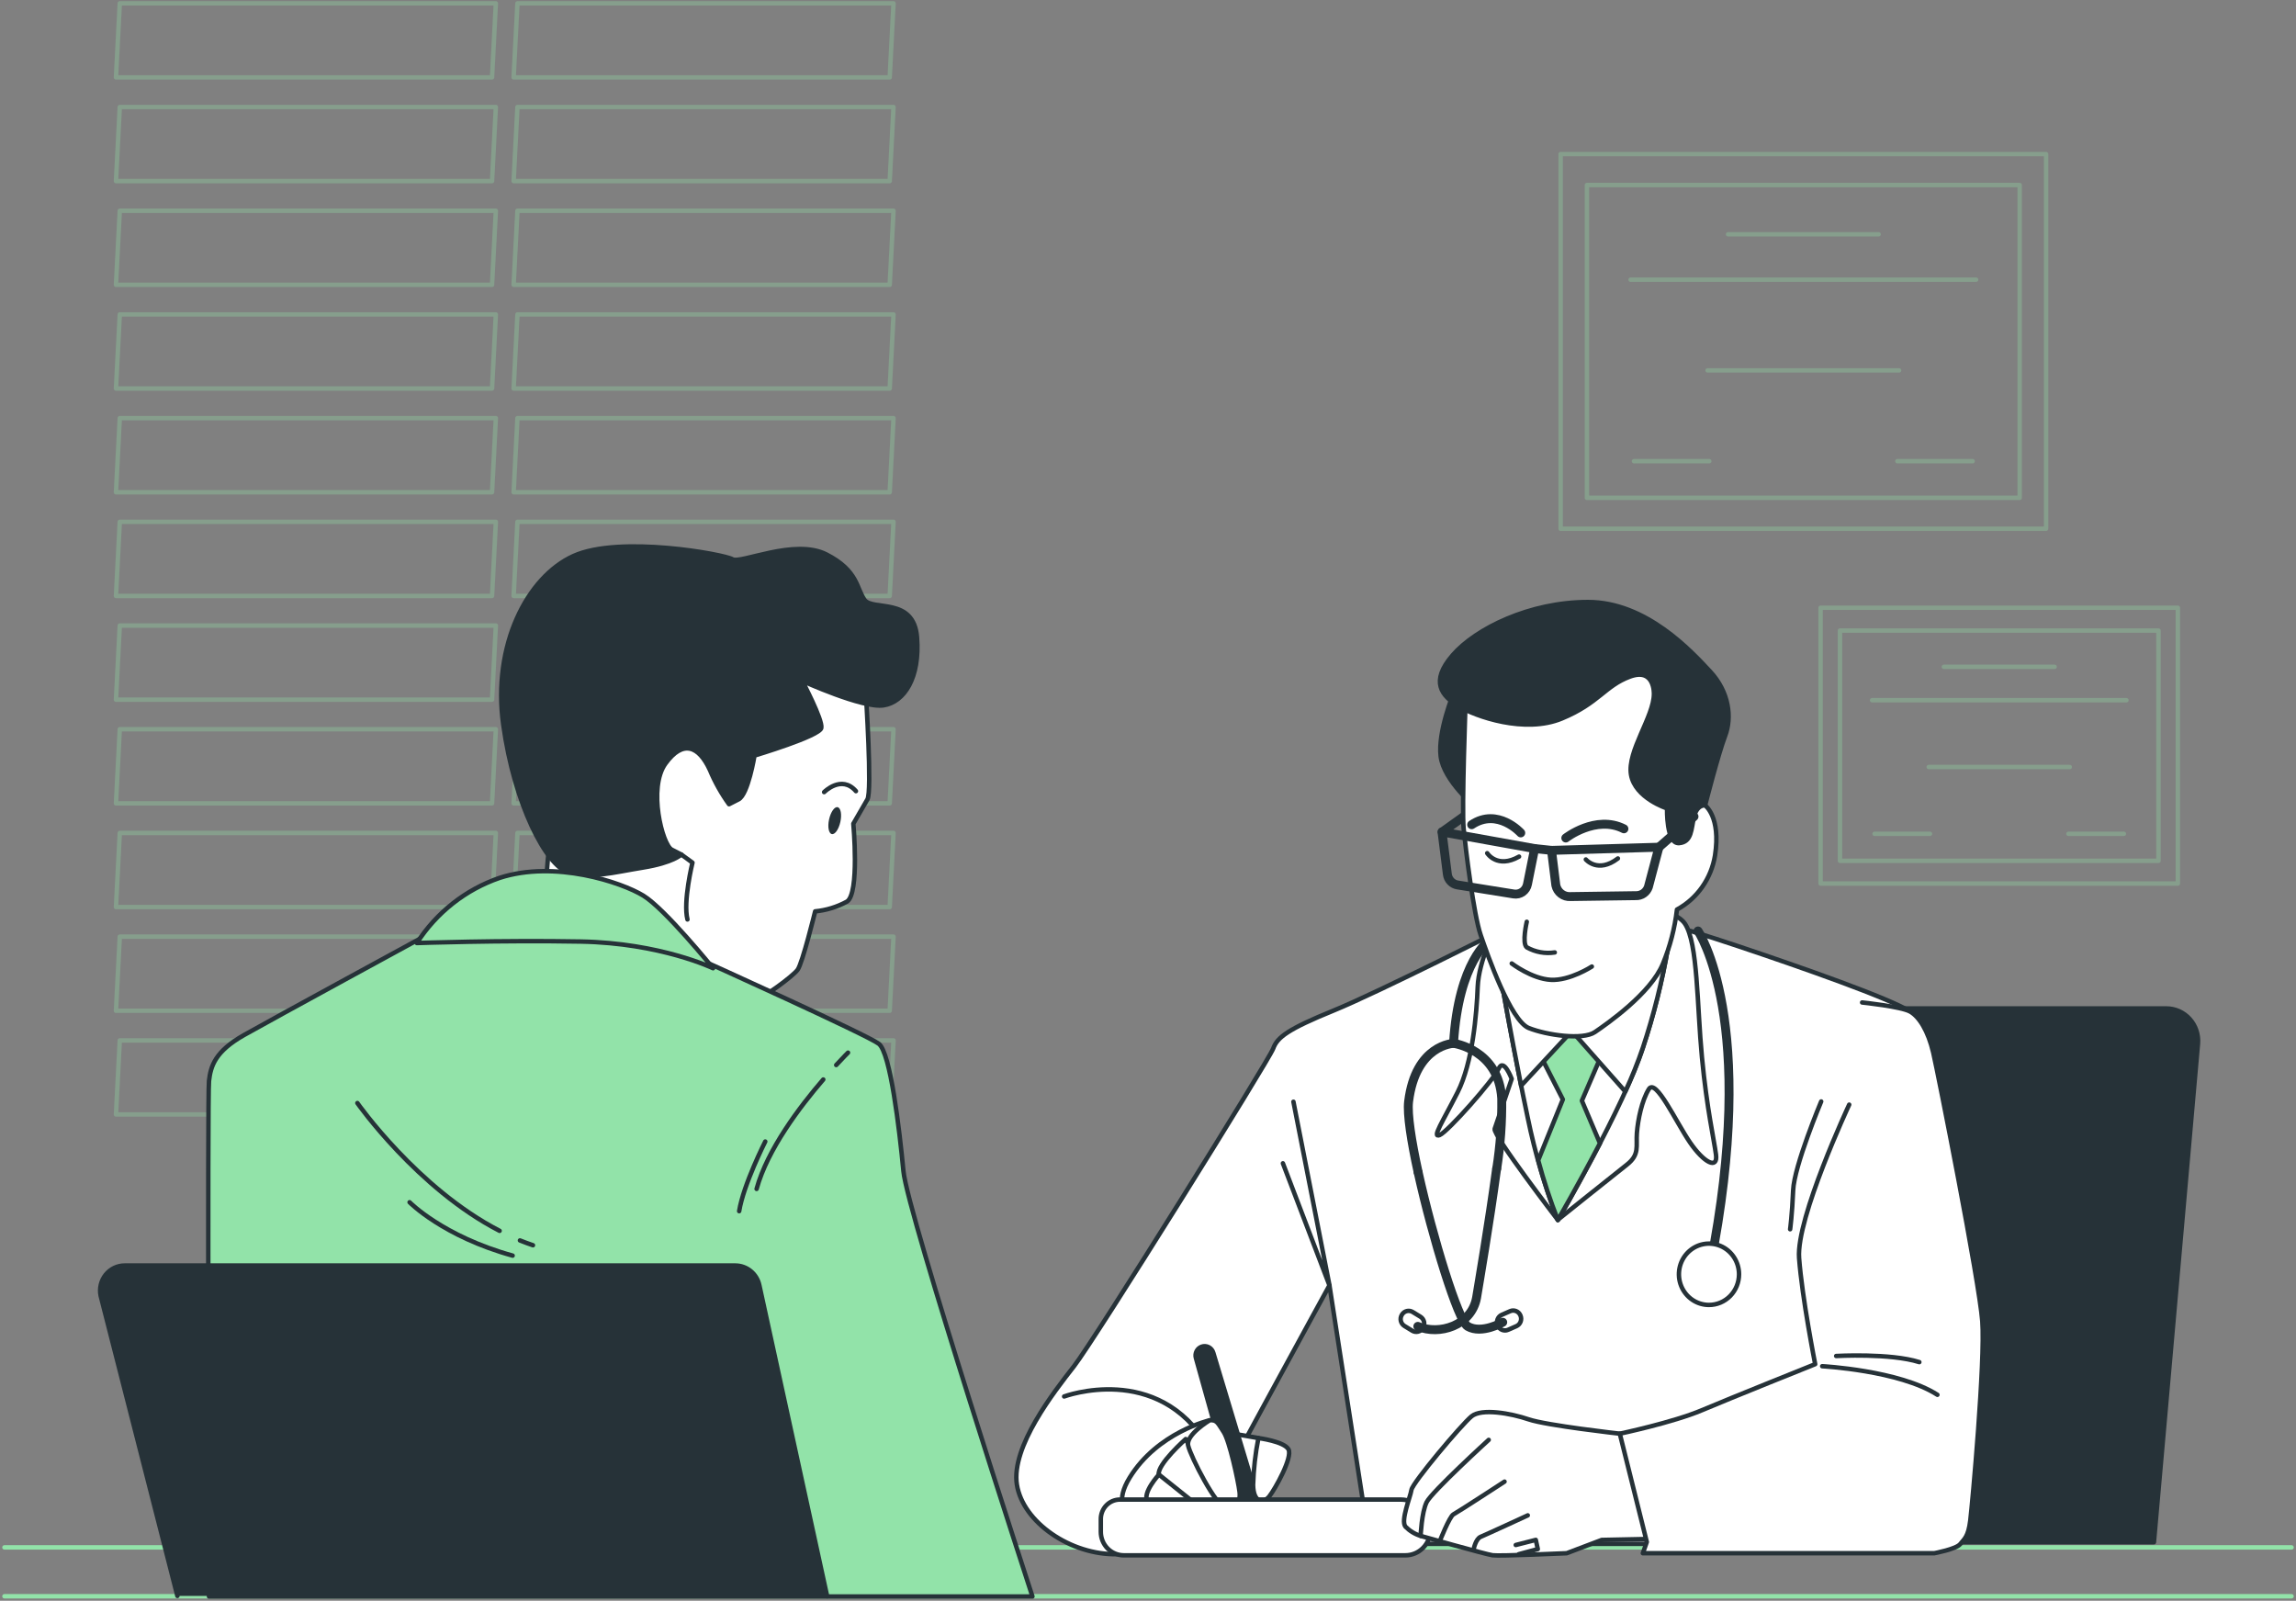 <svg width="515" height="359" viewBox="0 0 515 359" fill="none" xmlns="http://www.w3.org/2000/svg">
<rect x="0" y="0" width="515" height="359" fill="#808080" stroke="none"/>
<g opacity="0.3">
<path d="M110.367 17.358H26.013L26.867 0.75H111.221L110.367 17.358Z" stroke="#92E3A9" stroke-linecap="round" stroke-linejoin="round"/>
<path d="M110.367 40.615H26.013L26.867 24.006H111.221L110.367 40.615Z" stroke="#92E3A9" stroke-linecap="round" stroke-linejoin="round"/>
<path d="M110.367 63.873H26.013L26.867 47.264H111.221L110.367 63.873Z" stroke="#92E3A9" stroke-linecap="round" stroke-linejoin="round"/>
<path d="M110.367 87.129H26.013L26.867 70.52H111.221L110.367 87.129Z" stroke="#92E3A9" stroke-linecap="round" stroke-linejoin="round"/>
<path d="M110.367 110.398H26.013L26.867 93.777H111.221L110.367 110.398Z" stroke="#92E3A9" stroke-linecap="round" stroke-linejoin="round"/>
<path d="M110.367 133.655H26.013L26.867 117.035H111.221L110.367 133.655Z" stroke="#92E3A9" stroke-linecap="round" stroke-linejoin="round"/>
<path d="M110.367 156.912H26.013L26.867 140.292H111.221L110.367 156.912Z" stroke="#92E3A9" stroke-linecap="round" stroke-linejoin="round"/>
<path d="M110.367 180.169H26.013L26.867 163.548H111.221L110.367 180.169Z" stroke="#92E3A9" stroke-linecap="round" stroke-linejoin="round"/>
<path d="M110.367 203.426H26.013L26.867 186.806H111.221L110.367 203.426Z" stroke="#92E3A9" stroke-linecap="round" stroke-linejoin="round"/>
<path d="M110.367 226.683H26.013L26.867 210.062H111.221L110.367 226.683Z" stroke="#92E3A9" stroke-linecap="round" stroke-linejoin="round"/>
<path d="M110.367 249.94H26.013L26.867 233.331H111.221L110.367 249.94Z" stroke="#92E3A9" stroke-linecap="round" stroke-linejoin="round"/>
<path d="M199.564 17.358H115.21L116.064 0.75H200.418L199.564 17.358Z" stroke="#92E3A9" stroke-linecap="round" stroke-linejoin="round"/>
<path d="M199.564 40.615H115.21L116.064 24.006H200.418L199.564 40.615Z" stroke="#92E3A9" stroke-linecap="round" stroke-linejoin="round"/>
<path d="M199.564 63.873H115.21L116.064 47.264H200.418L199.564 63.873Z" stroke="#92E3A9" stroke-linecap="round" stroke-linejoin="round"/>
<path d="M199.564 87.129H115.21L116.064 70.52H200.418L199.564 87.129Z" stroke="#92E3A9" stroke-linecap="round" stroke-linejoin="round"/>
<path d="M199.564 110.398H115.21L116.064 93.777H200.418L199.564 110.398Z" stroke="#92E3A9" stroke-linecap="round" stroke-linejoin="round"/>
<path d="M199.564 133.655H115.21L116.064 117.035H200.418L199.564 133.655Z" stroke="#92E3A9" stroke-linecap="round" stroke-linejoin="round"/>
<path d="M199.564 156.912H115.21L116.064 140.292H200.418L199.564 156.912Z" stroke="#92E3A9" stroke-linecap="round" stroke-linejoin="round"/>
<path d="M199.564 180.169H115.21L116.064 163.548H200.418L199.564 180.169Z" stroke="#92E3A9" stroke-linecap="round" stroke-linejoin="round"/>
<path d="M199.564 203.426H115.21L116.064 186.806H200.418L199.564 203.426Z" stroke="#92E3A9" stroke-linecap="round" stroke-linejoin="round"/>
<path d="M199.564 226.683H115.21L116.064 210.062H200.418L199.564 226.683Z" stroke="#92E3A9" stroke-linecap="round" stroke-linejoin="round"/>
<path d="M199.564 249.94H115.21L116.064 233.331H200.418L199.564 249.94Z" stroke="#92E3A9" stroke-linecap="round" stroke-linejoin="round"/>
</g>
<g opacity="0.3">
<path d="M458.94 34.552H350.057V118.582H458.94V34.552Z" stroke="#92E3A9" stroke-linecap="round" stroke-linejoin="round"/>
<path d="M453.019 41.498H355.956V111.647H453.019V41.498Z" stroke="#92E3A9" stroke-linecap="round" stroke-linejoin="round"/>
<path d="M387.61 52.547H421.376" stroke="#92E3A9" stroke-linecap="round" stroke-linejoin="round"/>
<path d="M365.743 62.726H443.243" stroke="#92E3A9" stroke-linecap="round" stroke-linejoin="round"/>
<path d="M383.014 83.072H425.972" stroke="#92E3A9" stroke-linecap="round" stroke-linejoin="round"/>
<path d="M366.507 103.429H383.396" stroke="#92E3A9" stroke-linecap="round" stroke-linejoin="round"/>
<path d="M425.59 103.429H442.467" stroke="#92E3A9" stroke-linecap="round" stroke-linejoin="round"/>
</g>
<g opacity="0.3">
<path d="M488.504 136.303H408.364V198.153H488.504V136.303Z" stroke="#92E3A9" stroke-linecap="round" stroke-linejoin="round"/>
<path d="M484.155 141.415H412.712V193.053H484.155V141.415Z" stroke="#92E3A9" stroke-linecap="round" stroke-linejoin="round"/>
<path d="M436.017 149.553H460.862" stroke="#92E3A9" stroke-linecap="round" stroke-linejoin="round"/>
<path d="M419.915 157.038H476.964" stroke="#92E3A9" stroke-linecap="round" stroke-linejoin="round"/>
<path d="M432.624 172.019H464.255" stroke="#92E3A9" stroke-linecap="round" stroke-linejoin="round"/>
<path d="M420.477 187H432.905" stroke="#92E3A9" stroke-linecap="round" stroke-linejoin="round"/>
<path d="M463.963 187H476.391" stroke="#92E3A9" stroke-linecap="round" stroke-linejoin="round"/>
</g>
<path d="M514 347.037H1" stroke="#92E3A9" stroke-linecap="round" stroke-linejoin="round"/>
<path d="M514 357.995H1" stroke="#92E3A9" stroke-linecap="round" stroke-linejoin="round"/>
<path d="M485.897 226.167H377.126C375.41 226.165 373.75 226.795 372.452 227.94C371.154 229.086 370.304 230.67 370.058 232.402L353.787 345.879H483.133L493.01 234.076C493.096 233.07 492.975 232.058 492.657 231.102C492.338 230.146 491.828 229.269 491.159 228.525C490.49 227.781 489.677 227.188 488.771 226.782C487.865 226.376 486.887 226.166 485.897 226.167Z" fill="#263238" stroke="#263238" stroke-linecap="round" stroke-linejoin="round"/>
<path d="M338.607 207.644C338.607 207.644 309.178 222.545 299.076 226.66C288.974 230.775 286.491 232.62 285.592 235.142C284.693 237.664 245.387 300.672 240.903 306.403C236.42 312.134 226.745 324.502 228.094 332.973C229.442 341.443 240.229 348.791 250.567 348.561C260.905 348.332 267.422 346.269 268.546 343.289C269.669 340.309 298.199 288.27 298.199 288.27L307.189 346.235H421.972C421.972 346.235 430.961 266.961 430.961 255.27C430.961 243.578 433.208 229.835 428.489 226.855C423.769 223.875 404.229 217.009 389.846 212.195C375.463 207.38 370.979 206.463 367.62 206.463C364.26 206.463 338.607 207.644 338.607 207.644Z" fill="white" stroke="#263238" stroke-linecap="round" stroke-linejoin="round"/>
<path d="M335.494 208.057C335.494 208.057 331.673 215.393 331.449 221.353C331.224 227.313 330.325 238.306 326.954 244.954C323.583 251.602 321.111 255.27 322.909 254.571C324.707 253.872 335.033 242.203 336.157 239.67C337.281 237.137 339.078 241.962 339.078 241.962C339.078 241.962 335.707 251.808 335.258 253.184C334.809 254.559 349.405 273.575 349.405 273.575C349.405 273.575 361.99 263.5 364.912 261.207C367.833 258.915 366.934 257.081 367.159 254.101C367.384 251.121 368.283 246.776 369.845 244.255C371.406 241.733 375.924 251.614 379.059 256.198C382.194 260.783 385.351 262.388 384.902 258.949C384.452 255.511 382.879 248.863 381.755 237.171C380.632 225.479 380.856 211.507 377.935 207.151C375.013 202.796 359.687 201.936 349.63 201.202C346.882 200.89 344.102 201.365 341.605 202.576C339.108 203.787 336.991 205.685 335.494 208.057Z" fill="white" stroke="#263238" stroke-linecap="round" stroke-linejoin="round"/>
<path d="M290.12 247.086L298.211 288.304L287.76 260.898" stroke="#263238" stroke-linecap="round" stroke-linejoin="round"/>
<path d="M336.618 219.106C336.618 219.106 339.764 236.976 342.685 250.719C344.292 258.542 346.547 266.211 349.427 273.644C349.427 273.644 364.26 248.209 368.53 234.924C370.955 227.595 372.833 220.088 374.148 212.47H336.618V219.106Z" stroke="#263238" stroke-linecap="round" stroke-linejoin="round"/>
<path d="M353.012 225.25L344.933 235.566L350.551 246.57L345.023 260.221C346.242 264.762 347.712 269.228 349.427 273.598C349.427 273.598 354.057 265.666 358.877 256.405L354.821 246.856L359.765 235.394L353.012 225.25Z" fill="#92E3A9" stroke="#263238" stroke-linecap="round" stroke-linejoin="round"/>
<path d="M336.618 212.458V219.107C336.618 219.107 338.786 231.44 341.191 243.487L352.563 231.245L364.552 244.794C366.052 241.577 367.376 238.279 368.519 234.913C370.944 227.583 372.822 220.077 374.137 212.458H336.618Z" fill="white" stroke="#263238" stroke-linecap="round" stroke-linejoin="round"/>
<path d="M238.69 313.189C238.69 313.189 259.669 305.371 270.984 324.387" stroke="#263238" stroke-linecap="round" stroke-linejoin="round"/>
<path d="M271.355 318.519C271.355 318.519 259.635 321.224 253.376 331.414C247.117 341.604 259.849 342.739 263.366 342.739C266.883 342.739 270.209 340.332 270.4 339.082C270.591 337.833 275.198 325.752 275.018 322.932C274.997 321.879 274.622 320.866 273.954 320.062C273.287 319.259 272.369 318.714 271.355 318.519Z" fill="white" stroke="#263238" stroke-linecap="round" stroke-linejoin="round"/>
<path d="M265.961 322.737C265.961 322.737 259.478 328.468 259.916 330.76C260.354 333.053 269.973 341.879 271.827 340.607C272.161 340.433 272.459 340.194 272.703 339.903C272.946 339.612 273.132 339.274 273.247 338.91C273.363 338.546 273.408 338.162 273.378 337.781C273.348 337.399 273.245 337.027 273.074 336.686C272.546 335.827 265.961 322.737 265.961 322.737Z" fill="white" stroke="#263238" stroke-linecap="round" stroke-linejoin="round"/>
<path d="M259.95 330.703C259.95 330.703 256.14 334.841 257.388 336.732C258.635 338.624 267.343 343.449 269.602 341.993C271.861 340.538 270.4 339.048 270.4 339.048L259.95 330.703Z" fill="white" stroke="#263238" stroke-linecap="round" stroke-linejoin="round"/>
<path d="M282.266 322.519L274.468 321.144L276.299 332.594L284.266 332.847L282.266 322.519Z" fill="white" stroke="#263238" stroke-linecap="round" stroke-linejoin="round"/>
<path d="M268.231 304.512L277.367 337.168L281.805 341.283V335.472L272.141 303.377C272.063 303.11 271.932 302.862 271.756 302.648C271.581 302.434 271.365 302.259 271.121 302.132C270.878 302.006 270.612 301.931 270.339 301.913C270.066 301.894 269.792 301.932 269.535 302.025C269.05 302.195 268.646 302.546 268.405 303.008C268.163 303.469 268.101 304.006 268.231 304.512Z" fill="#263238" stroke="#263238" stroke-linecap="round" stroke-linejoin="round"/>
<path d="M271.355 318.519C271.355 318.519 265.961 321.74 266.501 324.181C267.04 326.623 272.861 338.039 274.962 338.188C277.063 338.337 278.333 337.042 278.03 334.566C277.726 332.09 275.782 323.104 274.468 321.144C273.153 319.184 273.007 318.404 271.355 318.519Z" fill="white" stroke="#263238" stroke-linecap="round" stroke-linejoin="round"/>
<path d="M282.266 322.52C282.266 322.52 288.008 323.253 289.008 325.041C290.008 326.829 285.996 333.959 284.715 335.587C283.434 337.214 281.142 337.145 281.075 333.019C281.182 329.491 281.581 325.979 282.266 322.52Z" fill="white" stroke="#263238" stroke-linecap="round" stroke-linejoin="round"/>
<path d="M251.207 336.309H314.212C315.972 336.312 317.659 337.026 318.904 338.296C320.149 339.566 320.85 341.287 320.852 343.083C320.852 344.603 320.261 346.061 319.207 347.135C318.153 348.21 316.724 348.814 315.234 348.814H252.084C250.713 348.814 249.398 348.258 248.429 347.27C247.46 346.281 246.915 344.94 246.915 343.541V340.676C246.915 340.101 247.026 339.532 247.242 339.002C247.458 338.471 247.774 337.989 248.173 337.584C248.572 337.178 249.045 336.857 249.566 336.638C250.086 336.419 250.644 336.307 251.207 336.309Z" fill="white" stroke="#263238" stroke-linecap="round" stroke-linejoin="round"/>
<path d="M363.327 321.533C363.327 321.533 346.933 319.699 342.888 318.324C338.843 316.948 332.325 315.802 330.078 317.636C327.831 319.47 316.83 332.537 316.594 334.13C316.358 335.724 314.122 341.008 315.245 342.383C316.187 343.341 317.345 344.05 318.616 344.446C318.616 344.446 333.224 348.573 334.786 348.802C336.348 349.031 351.405 348.344 351.405 348.344L359.271 345.363L370.272 345.134C370.272 345.134 370.496 348.802 370.721 339.862C370.946 330.921 363.327 321.533 363.327 321.533Z" fill="white" stroke="#263238" stroke-linecap="round" stroke-linejoin="round"/>
<path d="M318.65 344.458C318.65 344.458 318.875 339.185 319.999 336.893C321.122 334.6 333.921 322.92 333.921 322.92" stroke="#263238" stroke-linecap="round" stroke-linejoin="round"/>
<path d="M322.875 345.811C322.875 345.811 325.122 340.08 326.021 339.621C326.92 339.163 337.472 332.285 337.472 332.285" stroke="#263238" stroke-linecap="round" stroke-linejoin="round"/>
<path d="M330.55 347.415C330.55 347.415 330.999 345.123 332.123 344.664C333.247 344.206 342.685 339.85 342.685 339.85" stroke="#263238" stroke-linecap="round" stroke-linejoin="round"/>
<path d="M340.663 348.561L344.933 347.415L344.483 345.352L339.989 346.498" stroke="#263238" stroke-linecap="round" stroke-linejoin="round"/>
<path d="M414.78 247.739C414.78 247.739 402.88 273.174 403.543 282.126C404.206 291.078 407.15 305.945 407.15 305.945C407.15 305.945 388.284 313.498 381.767 316.261C375.249 319.023 363.327 321.534 363.327 321.534L369.384 345.822L368.496 348.344H433.849C433.849 348.344 438.793 347.427 439.692 346.281C440.591 345.134 441.49 344.676 441.939 341.008C442.389 337.34 445.31 305.269 444.636 296.305C443.962 287.342 434.748 240.862 433.624 236.048C432.5 231.234 430.489 228.024 428.466 226.878C426.444 225.732 417.679 224.826 417.679 224.826" fill="white"/>
<path d="M414.78 247.739C414.78 247.739 402.88 273.174 403.543 282.126C404.206 291.078 407.15 305.945 407.15 305.945C407.15 305.945 388.284 313.498 381.767 316.261C375.249 319.023 363.327 321.534 363.327 321.534L369.384 345.822L368.496 348.344H433.849C433.849 348.344 438.793 347.427 439.692 346.281C440.591 345.134 441.49 344.676 441.939 341.008C442.389 337.34 445.31 305.269 444.636 296.305C443.962 287.342 434.748 240.862 433.624 236.048C432.5 231.234 430.489 228.024 428.466 226.878C426.444 225.732 417.679 224.826 417.679 224.826" stroke="#263238" stroke-linecap="round" stroke-linejoin="round"/>
<path d="M408.723 306.403C408.723 306.403 426.017 307.32 434.568 312.811" stroke="#263238" stroke-linecap="round" stroke-linejoin="round"/>
<path d="M411.859 304.111C411.859 304.111 423.994 303.423 430.511 305.486" stroke="#263238" stroke-linecap="round" stroke-linejoin="round"/>
<path d="M408.499 247.029C408.499 247.029 402.431 261.471 402.206 266.973C401.981 272.475 401.532 275.685 401.532 275.685" stroke="#263238" stroke-linecap="round" stroke-linejoin="round"/>
<path d="M380.868 208.791C380.868 208.791 394.565 228.689 383.553 284.178" stroke="#263238" stroke-width="2" stroke-linecap="round" stroke-linejoin="round"/>
<path d="M390.071 285.783C390.071 284.422 389.675 283.093 388.934 281.962C388.194 280.831 387.141 279.949 385.909 279.429C384.677 278.908 383.321 278.772 382.013 279.037C380.705 279.303 379.504 279.958 378.561 280.92C377.618 281.881 376.976 283.107 376.716 284.441C376.456 285.775 376.589 287.158 377.1 288.415C377.61 289.671 378.474 290.745 379.583 291.501C380.692 292.257 381.995 292.66 383.329 292.66C385.117 292.66 386.832 291.935 388.096 290.646C389.36 289.356 390.071 287.607 390.071 285.783Z" fill="white" stroke="#263238" stroke-linecap="round" stroke-linejoin="round"/>
<path d="M334.112 210.854C334.112 210.854 327.156 215.438 326.033 233.996" stroke="#263238" stroke-width="2" stroke-linecap="round" stroke-linejoin="round"/>
<path d="M335.696 262.113C333.999 274.63 331.685 288.075 331.202 291.021C330.078 297.325 322.74 299.526 318.021 297.463" stroke="#263238" stroke-width="2" stroke-linecap="round" stroke-linejoin="round"/>
<path d="M318.1 262.938C316.56 255.923 315.616 249.837 315.953 247.052C317.526 234.225 326.066 233.996 326.066 233.996C326.066 233.996 336.179 235.372 336.842 246.375C336.912 251.644 336.536 256.91 335.719 262.113" stroke="#263238" stroke-width="2" stroke-linecap="round" stroke-linejoin="round"/>
<path d="M337.067 296.546C337.067 296.546 332.348 299.297 329.201 297.463C327.078 296.225 321.336 277.564 318.1 262.938" stroke="#263238" stroke-width="2" stroke-linecap="round" stroke-linejoin="round"/>
<path d="M338.712 294.062L336.854 294.878C335.959 295.272 335.547 296.331 335.933 297.243L335.955 297.296C336.34 298.209 337.378 298.63 338.273 298.236L340.131 297.419C341.025 297.026 341.438 295.967 341.052 295.054L341.03 295.002C340.644 294.089 339.606 293.668 338.712 294.062Z" stroke="#263238" stroke-linecap="round" stroke-linejoin="round"/>
<path d="M318.604 295.304L316.87 294.242C316.034 293.73 314.951 294.006 314.449 294.858L314.42 294.907C313.918 295.759 314.189 296.865 315.024 297.377L316.758 298.439C317.593 298.951 318.677 298.675 319.179 297.823L319.208 297.774C319.709 296.922 319.439 295.816 318.604 295.304Z" stroke="#263238" stroke-linecap="round" stroke-linejoin="round"/>
<path d="M326.066 155.411C326.066 155.411 322.471 164.11 323.145 169.612C323.819 175.114 331.01 181.075 331.01 181.075C331.01 181.075 333.483 156.557 333.483 155.64C333.483 154.723 328.977 152.66 326.066 155.411Z" fill="#263238" stroke="#263238" stroke-linecap="round" stroke-linejoin="round"/>
<path d="M323.482 186.577L328.258 183.172" stroke="#263238" stroke-width="2" stroke-linecap="round" stroke-linejoin="round"/>
<path d="M328.752 157.015C328.752 157.015 327.853 181.304 328.302 185.877C328.752 190.451 330.55 205.122 332.123 209.707C333.696 214.292 338.865 228.952 342.91 230.557C346.955 232.162 355.035 233.308 357.731 231.474C360.428 229.64 370.305 222.774 373.002 216.126C374.601 212.249 375.66 208.164 376.148 203.987C378.391 202.767 380.327 201.036 381.808 198.929C383.289 196.822 384.275 194.396 384.688 191.837C386.037 183.126 382.441 180.616 382.441 180.616L382.666 165.486C382.666 165.486 380.194 154.952 373.676 149.221C367.159 143.489 359.529 143.031 351.664 147.387C343.798 151.742 328.752 157.015 328.752 157.015Z" fill="white" stroke="#263238" stroke-linecap="round" stroke-linejoin="round"/>
<path d="M370.979 155.64C370.979 155.64 371.204 149.679 365.597 151.743C359.99 153.806 358.63 157.703 350.315 161.142C342 164.58 330.999 160.683 327.19 158.391C323.381 156.098 320.673 152.889 325.842 146.928C331.011 140.968 343.135 135.019 356.181 135.019C369.227 135.019 379.317 146.011 383.587 150.596C387.857 155.181 388.531 160.912 386.958 165.027C385.385 169.142 382.463 180.616 382.463 180.616C382.463 180.616 380.665 180.387 379.991 183.126C379.317 185.866 379.542 188.857 376.62 189.087C373.699 189.316 373.923 181.304 373.923 181.304C373.923 181.304 366.743 179.011 365.844 173.739C364.945 168.466 370.979 160.683 370.979 155.64Z" fill="#263238" stroke="#263238" stroke-linecap="round" stroke-linejoin="round"/>
<path d="M344.225 190.313L323.448 186.577L324.651 196.079C324.725 196.67 324.983 197.221 325.388 197.65C325.793 198.079 326.322 198.364 326.898 198.463L339.528 200.492C340.222 200.606 340.933 200.441 341.51 200.03C342.087 199.619 342.484 198.995 342.618 198.291L344.225 190.313Z" stroke="#263238" stroke-width="2" stroke-linecap="round" stroke-linejoin="round"/>
<path d="M348.012 190.715L372.103 190.004L369.743 198.899C369.54 199.498 369.152 200.013 368.638 200.369C368.123 200.724 367.51 200.9 366.889 200.87L352.282 201.076C351.524 201.13 350.774 200.903 350.167 200.438C349.56 199.973 349.138 199.3 348.978 198.543L348.012 190.715Z" stroke="#263238" stroke-width="2" stroke-linecap="round" stroke-linejoin="round"/>
<path d="M344.259 190.313L348.012 190.714" stroke="#263238" stroke-width="2" stroke-linecap="round" stroke-linejoin="round"/>
<path d="M372.103 190.004L379.969 183.126" stroke="#263238" stroke-width="2" stroke-linecap="round" stroke-linejoin="round"/>
<path d="M351.214 187.941C351.214 187.941 357.956 182.679 364.249 185.877" stroke="#263238" stroke-width="2" stroke-linecap="round" stroke-linejoin="round"/>
<path d="M341.112 186.794C341.112 186.794 335.943 181.063 330.1 184.96" stroke="#263238" stroke-width="2" stroke-linecap="round" stroke-linejoin="round"/>
<path d="M342.461 206.727C342.461 206.727 341.337 211.541 342.461 212.458C344.374 213.535 346.582 213.938 348.742 213.604" stroke="#263238" stroke-linecap="round" stroke-linejoin="round"/>
<path d="M339.09 216.081C339.09 216.081 343.584 219.519 347.854 219.749C352.124 219.978 357.057 216.768 357.057 216.768" stroke="#263238" stroke-linecap="round" stroke-linejoin="round"/>
<path d="M355.709 192.755C355.709 192.755 358.406 195.964 362.9 192.525" stroke="#263238" stroke-linecap="round" stroke-linejoin="round"/>
<path d="M333.584 191.345C333.584 191.345 335.831 194.898 340.73 192.113" stroke="#263238" stroke-linecap="round" stroke-linejoin="round"/>
<path d="M194.215 155.617C194.215 155.617 195.642 177.452 194.563 179.275L191.406 184.731C191.406 184.731 192.833 200.388 189.979 202.199C187.767 203.408 185.341 204.152 182.843 204.389C182.843 204.389 179.989 216.034 178.91 217.49C177.832 218.946 171.416 223.68 169.281 224.368C167.146 225.055 160.359 225.514 144.301 215.633C128.244 205.753 122.176 202.532 122.536 197.076C122.896 191.62 123.66 185.43 123.66 185.43C123.66 185.43 125.446 159.216 128.66 151.215C131.874 143.214 172.551 138.836 181.472 141.025C190.394 143.214 194.215 155.617 194.215 155.617Z" fill="white" stroke="#263238" stroke-linecap="round" stroke-linejoin="round"/>
<path d="M152.819 191.643L155.325 193.465C155.325 193.465 153.178 202.199 154.201 206.211" stroke="#263238" stroke-linecap="round" stroke-linejoin="round"/>
<path d="M188.495 184.33C188.136 186.003 187.271 187.218 186.574 187.058C185.877 186.898 185.596 185.43 185.967 183.757C186.338 182.083 187.192 180.868 187.889 181.029C188.585 181.189 188.866 182.668 188.495 184.33Z" fill="#263238"/>
<path d="M184.855 177.647C184.855 177.647 188.743 173.681 191.99 177.43" stroke="#263238" stroke-linecap="round" stroke-linejoin="round"/>
<path d="M179.944 152.705C179.944 152.705 184.574 161.44 184.225 163.262C183.877 165.085 169.236 169.452 169.236 169.452C169.236 169.452 167.808 178.186 165.662 179.275L163.527 180.364C161.816 177.993 160.379 175.427 159.246 172.719C156.752 167.263 153.178 165.841 149.257 171.263C145.335 176.685 148.538 189.465 150.684 190.554L152.819 191.643C152.819 191.643 151.032 193.465 144.256 194.566C137.481 195.666 132.48 197.11 127.491 195.655C122.502 194.199 115.356 180.364 112.884 162.529C110.411 144.693 118.232 129.414 128.615 124.703C138.998 119.992 162.516 124.336 164.291 125.425C166.067 126.514 178.214 120.703 185.349 124.336C192.484 127.97 192.091 131.982 193.911 134.526C195.732 137.071 204.968 133.804 205.687 142.905C206.407 152.006 202.833 157.462 198.192 158.184C193.552 158.906 179.944 152.705 179.944 152.705Z" fill="#263238" stroke="#263238" stroke-linecap="round" stroke-linejoin="round"/>
<path d="M95.456 209.845C95.456 209.845 61.262 228.448 54.745 232.128C48.228 235.807 47.25 239.108 46.879 242.444C46.509 245.779 46.879 358.041 46.879 358.041H231.577C231.577 358.041 203.564 272.246 202.642 262.663C201.721 253.081 199.721 236.082 197.114 234.088C194.507 232.093 157.696 215.484 157.696 215.484C157.696 215.484 148.897 205.856 128.065 205.856C107.232 205.856 95.456 209.845 95.456 209.845Z" fill="#92E3A9" stroke="#263238" stroke-linecap="round" stroke-linejoin="round"/>
<path d="M116.625 278.194C117.592 278.584 118.569 278.939 119.547 279.272" stroke="#263238" stroke-linecap="round" stroke-linejoin="round"/>
<path d="M80.162 247.384C80.162 247.384 93.646 266.572 112.063 276.04" stroke="#263238" stroke-linecap="round" stroke-linejoin="round"/>
<path d="M91.871 269.632C91.871 269.632 99.355 277.278 114.985 281.599" stroke="#263238" stroke-linecap="round" stroke-linejoin="round"/>
<path d="M184.664 242.1C179.461 248.129 172.135 257.769 169.708 266.64" stroke="#263238" stroke-linecap="round" stroke-linejoin="round"/>
<path d="M190.215 236.082C190.215 236.082 189.181 237.102 187.563 238.856" stroke="#263238" stroke-linecap="round" stroke-linejoin="round"/>
<path d="M171.652 256.015C171.652 256.015 166.764 265.643 165.797 271.627" stroke="#263238" stroke-linecap="round" stroke-linejoin="round"/>
<path d="M93.5 211.496C93.5 211.496 112.389 210.831 130.3 211.163C148.212 211.496 159.943 217.146 159.943 217.146C159.943 217.146 149.189 203.862 144.313 200.87C139.436 197.878 124.446 192.846 112.074 196.881C104.453 199.493 97.912 204.639 93.5 211.496Z" fill="#92E3A9" stroke="#263238" stroke-linecap="round" stroke-linejoin="round"/>
<path d="M39.789 357.915L22.574 290.586C22.407 289.768 22.421 288.923 22.615 288.111C22.808 287.3 23.177 286.543 23.693 285.895C24.21 285.247 24.862 284.725 25.601 284.366C26.341 284.008 27.149 283.822 27.968 283.823H164.932C166.19 283.824 167.411 284.263 168.392 285.067C169.372 285.872 170.055 286.994 170.326 288.247L185.529 357.984" fill="#263238"/>
<path d="M39.789 357.915L22.574 290.586C22.407 289.768 22.421 288.923 22.615 288.111C22.808 287.3 23.177 286.543 23.693 285.895C24.21 285.247 24.862 284.725 25.601 284.366C26.341 284.008 27.149 283.822 27.968 283.823H164.932C166.19 283.824 167.411 284.263 168.392 285.067C169.372 285.872 170.055 286.994 170.326 288.247L185.529 357.984" stroke="#263238" stroke-linecap="round" stroke-linejoin="round"/>
</svg>
